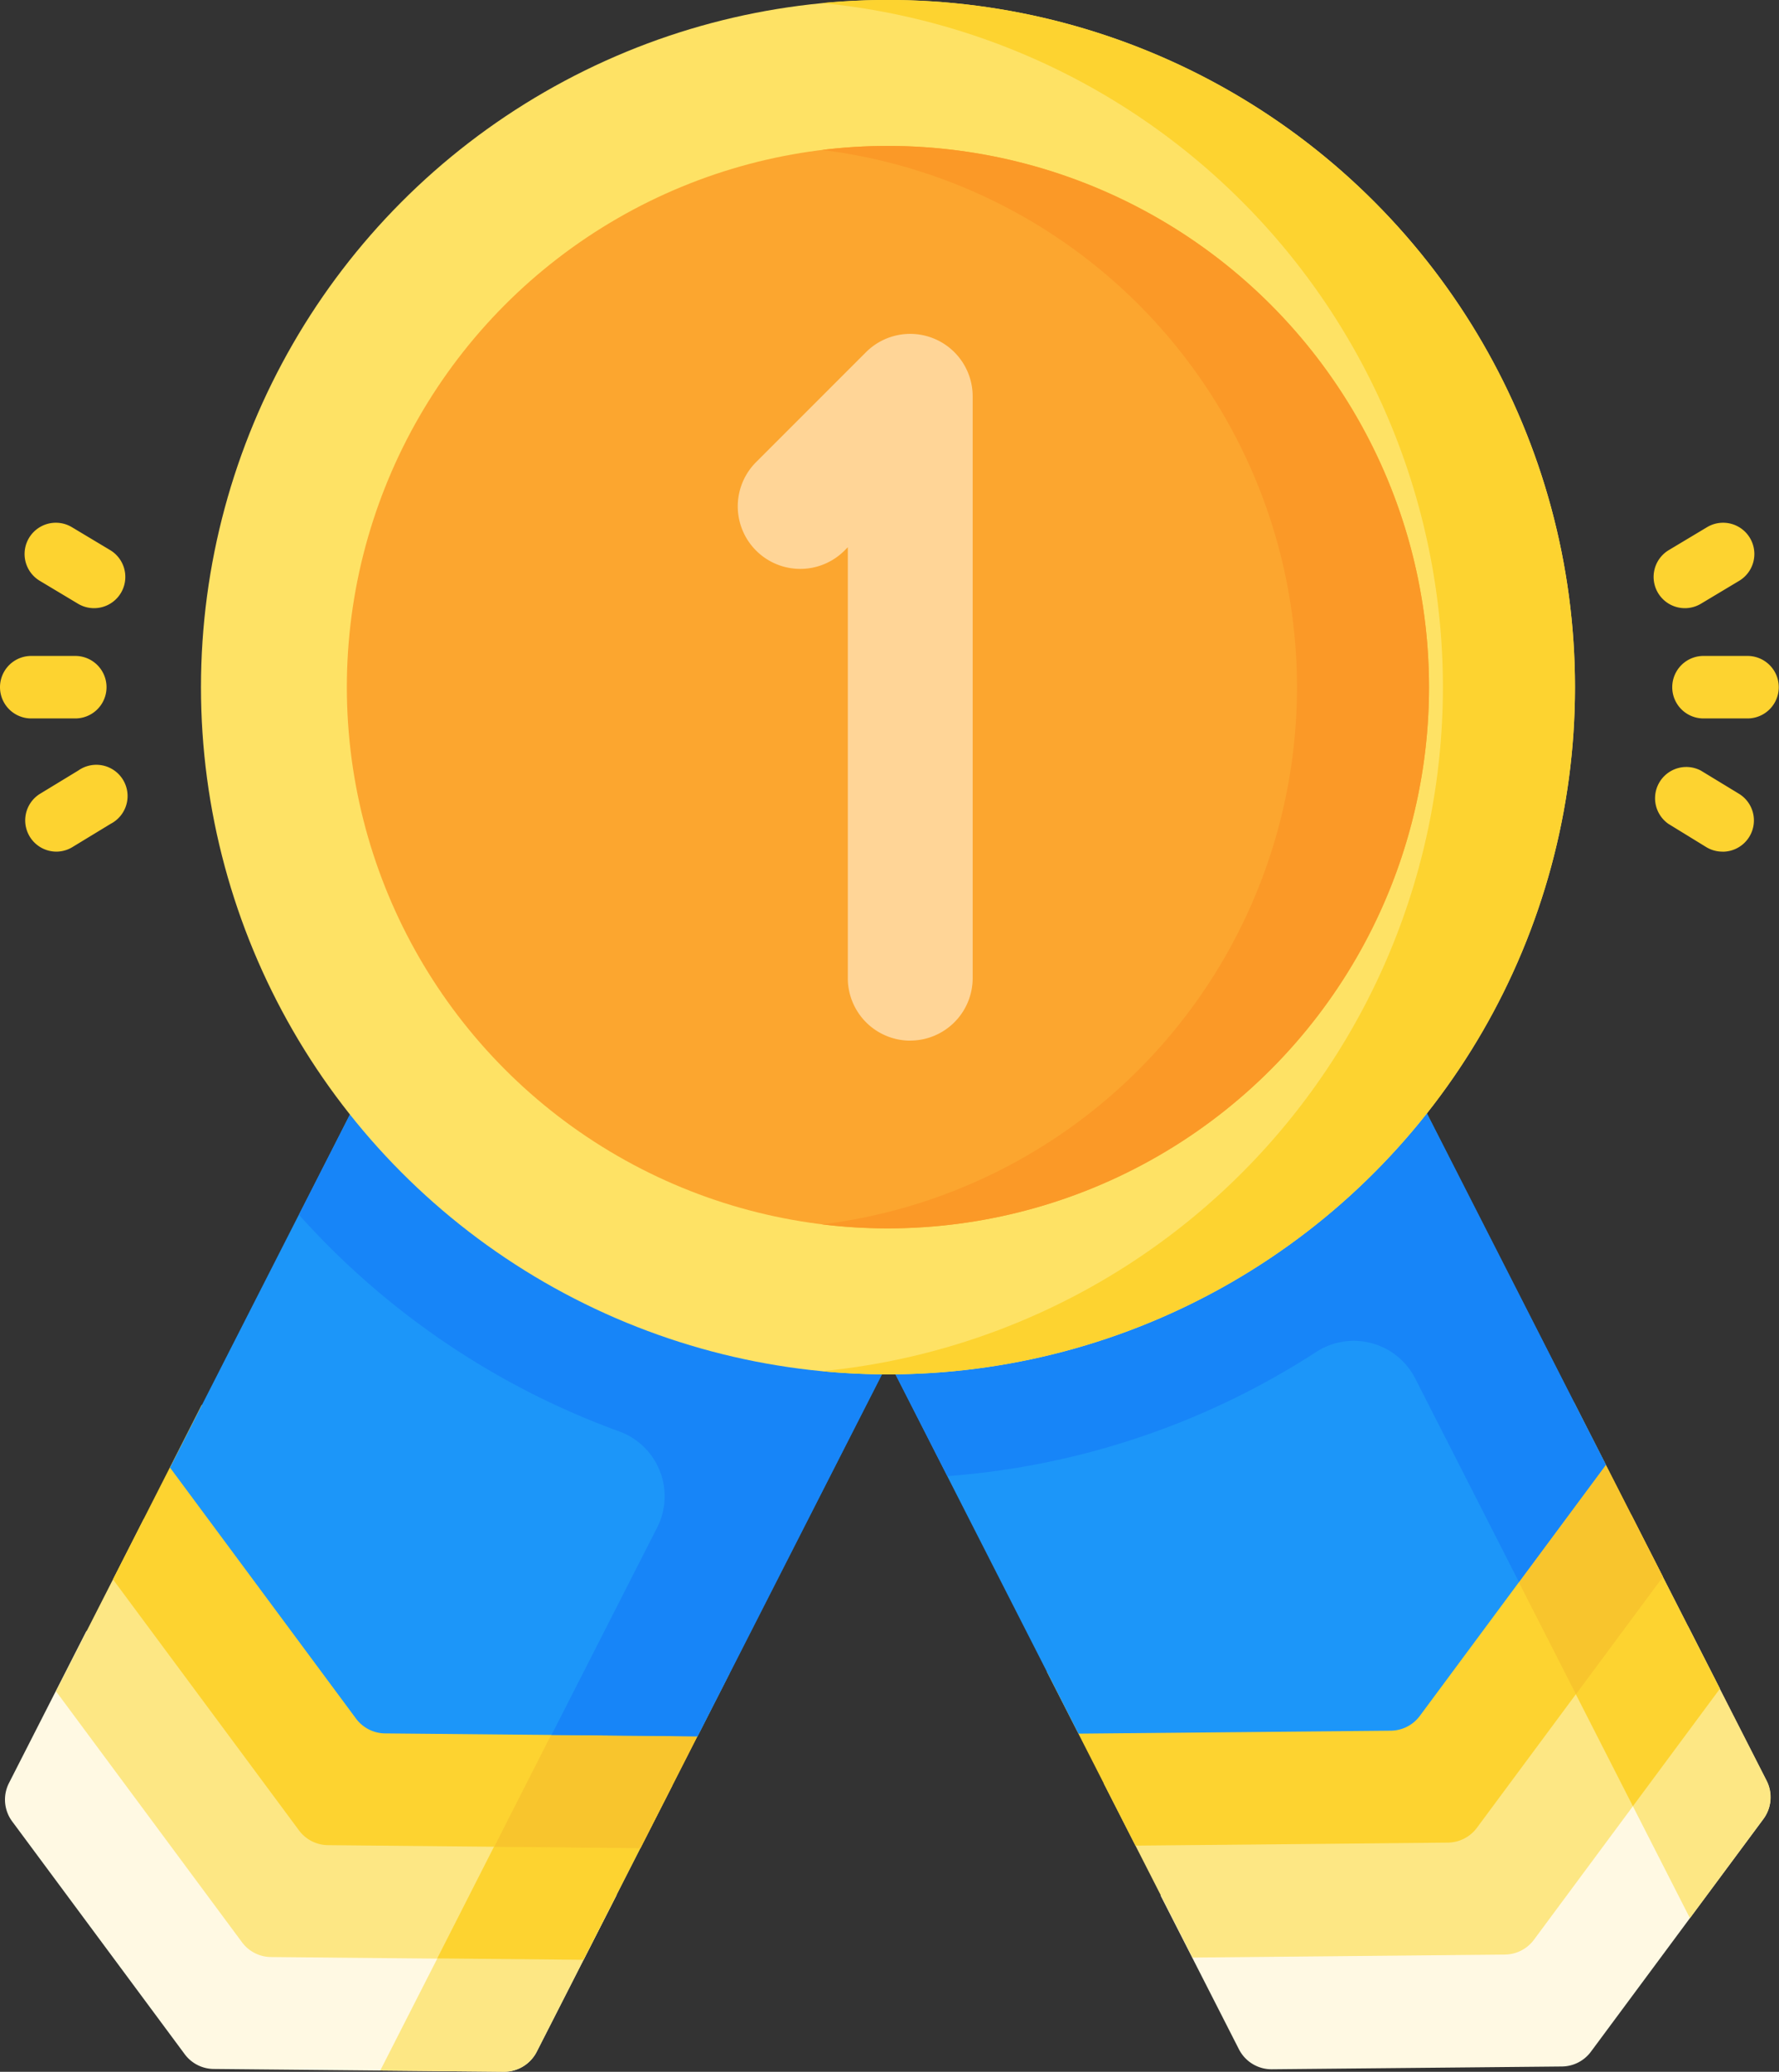<svg xmlns="http://www.w3.org/2000/svg" width="30.061" height="35" viewBox="0 0 30.061 35">
  <rect x="0" y="0" width="30.061" height="35" fill="#333333" stroke="none"/>
  <g id="medal_1_" data-name="medal(1)" transform="translate(-36.128)">
    <g id="Group_12360" data-name="Group 12360" transform="translate(36.217 0)">
      <g id="Group_12358" data-name="Group 12358" transform="translate(0 0)">
        <g id="Group_12354" data-name="Group 12354" transform="translate(0 18.48)">
          <g id="Group_12352" data-name="Group 12352" transform="translate(14.941)">
            <path id="Path_81056" data-name="Path 81056" d="M333.248,405.215l-2.915,3.932a.617.617,0,0,1-.491.25l-4.9.047a.619.619,0,0,1-.557-.338l-1.325-2.6,5.586-.054,3.326-4.487,1.325,2.6A.617.617,0,0,1,333.248,405.215Z" transform="translate(-318.48 -392.967)" fill="#fff9e3"/>
            <path id="Path_81057" data-name="Path 81057" d="M434.666,405.216l-1.242,1.676-1.5-2.942,1.47-1.984,1.325,2.6A.617.617,0,0,1,434.666,405.216Z" transform="translate(-419.898 -392.968)" fill="#fde784"/>
            <path id="Path_81058" data-name="Path 81058" d="M319.383,377.248l-3.143,4.24a.618.618,0,0,1-.491.25l-5.278.051-1.5-2.942,5.586-.054,3.326-4.487Z" transform="translate(-305.35 -367.199)" fill="#fde784"/>
            <path id="Path_81059" data-name="Path 81059" d="M420.8,377.248l-1.47,1.984-1.5-2.942,1.47-1.984Z" transform="translate(-406.768 -367.199)" fill="#fdd330"/>
            <path id="Path_81060" data-name="Path 81060" d="M305.29,349.587l-3.143,4.24a.619.619,0,0,1-.491.25l-5.278.051-1.5-2.942,5.586-.054,3.326-4.487Z" transform="translate(-292.221 -341.429)" fill="#fdd330"/>
            <path id="Path_81061" data-name="Path 81061" d="M406.708,349.587l-1.47,1.984-1.5-2.942,1.47-1.984Z" transform="translate(-393.638 -341.429)" fill="#f8c52d"/>
            <path id="Path_81062" data-name="Path 81062" d="M264.912,270.337l3.193,6.267-3.143,4.24a.618.618,0,0,1-.491.25l-5.278.05L256,274.878Z" transform="translate(-256 -270.337)" fill="#1c96f9"/>
            <path id="Path_81063" data-name="Path 81063" d="M268.1,276.6l-3.193-6.267h0l-8.912,4.541.978,1.92a13.277,13.277,0,0,0,6.235-2.1,1.166,1.166,0,0,1,1.671.452l1.751,3.436Z" transform="translate(-255.994 -270.337)" fill="#1785f8"/>
          </g>
          <g id="Group_12353" data-name="Group 12353" transform="translate(0 0.042)">
            <path id="Path_81064" data-name="Path 81064" d="M47.765,407.509l-1.35,2.65a.62.62,0,0,1-.557.337l-4.9-.047a.617.617,0,0,1-.491-.25l-2.915-3.932a.617.617,0,0,1-.054-.649l1.309-2.569,3.339,4.454Z" transform="translate(-37.435 -394.019)" fill="#fff9e3"/>
            <path id="Path_81065" data-name="Path 81065" d="M134.116,468.262l-1.35,2.65a.62.62,0,0,1-.557.337l-2.087-.02,1.513-2.97Z" transform="translate(-123.786 -454.772)" fill="#fde784"/>
            <path id="Path_81066" data-name="Path 81066" d="M60.392,379.864l-1.506,2.956-5.278-.051a.617.617,0,0,1-.491-.25l-3.143-4.24,1.484-2.912,3.34,4.456Z" transform="translate(-49.117 -368.23)" fill="#fde784"/>
            <path id="Path_81067" data-name="Path 81067" d="M148.191,440.9l-1.506,2.956-2.47-.024,1.5-2.95Z" transform="translate(-136.916 -429.27)" fill="#fdd330"/>
            <path id="Path_81068" data-name="Path 81068" d="M74.485,351.684l-1.506,2.957L67.7,354.59a.617.617,0,0,1-.491-.25l-3.143-4.24,1.5-2.95,3.323,4.494Z" transform="translate(-62.246 -341.941)" fill="#fdd330"/>
            <path id="Path_81069" data-name="Path 81069" d="M162.284,413.234l-1.506,2.957-2.47-.024,1.5-2.951Z" transform="translate(-150.045 -403.491)" fill="#f8c52d"/>
            <path id="Path_81070" data-name="Path 81070" d="M90.267,275.5l-3.193,6.267-5.278-.05a.618.618,0,0,1-.491-.25l-3.143-4.24,3.193-6.267Z" transform="translate(-75.378 -270.956)" fill="#1c96f9"/>
            <path id="Path_81071" data-name="Path 81071" d="M111,270.958l-1.018,2a13.413,13.413,0,0,0,5.413,3.66,1.166,1.166,0,0,1,.638,1.626l-1.783,3.5,2.469.024,3.193-6.267Z" transform="translate(-105.019 -270.958)" fill="#1785f8"/>
          </g>
        </g>
        <g id="Group_12357" data-name="Group 12357" transform="translate(3.307)">
          <g id="Group_12355" data-name="Group 12355">
            <circle id="Ellipse_1933" data-name="Ellipse 1933" cx="11.609" cy="11.609" r="11.609" transform="translate(0 0)" fill="#fee265"/>
            <path id="Path_81072" data-name="Path 81072" d="M252.03,11.608a11.609,11.609,0,0,1-11.608,11.609c-.376,0-.749-.018-1.115-.053a11.61,11.61,0,0,0,0-23.112c.367-.035.739-.053,1.115-.053A11.608,11.608,0,0,1,252.03,11.608Z" transform="translate(-228.813 0)" fill="#fdd330"/>
          </g>
          <g id="Group_12356" data-name="Group 12356" transform="translate(2.465 2.465)">
            <circle id="Ellipse_1934" data-name="Ellipse 1934" cx="9.143" cy="9.143" r="9.143" transform="translate(0 0)" fill="#fca62f"/>
            <path id="Path_81073" data-name="Path 81073" d="M249.564,45.209a9.148,9.148,0,0,1-10.258,9.076,9.144,9.144,0,0,0,0-18.151,9.148,9.148,0,0,1,10.258,9.075Z" transform="translate(-231.278 -36.066)" fill="#fb9927"/>
          </g>
        </g>
      </g>
      <g id="Group_12359" data-name="Group 12359" transform="translate(12.377 5.638)">
        <path id="Path_81074" data-name="Path 81074" d="M221.411,94.415a1.056,1.056,0,0,1-1.056-1.056V86.08l-.056.056a1.056,1.056,0,1,1-1.494-1.494l1.86-1.86a1.056,1.056,0,0,1,1.8.747v9.829a1.056,1.056,0,0,1-1.056,1.056Z" transform="translate(-218.495 -82.473)" fill="#ffd597"/>
      </g>
    </g>
    <g id="Group_12363" data-name="Group 12363" transform="translate(36.128 8.831)">
      <g id="Group_12361" data-name="Group 12361" transform="translate(27.933)">
        <g id="XMLID_207_" transform="translate(0.327 2.247)">
          <path id="Path_81075" data-name="Path 81075" d="M450.8,163.125h0l-.744,0a.528.528,0,0,1,0-1.056h0l.744,0a.528.528,0,0,1,0,1.056Z" transform="translate(-449.531 -162.066)" fill="#fdd330"/>
        </g>
        <g id="XMLID_147_" transform="translate(0.01)">
          <path id="Path_81076" data-name="Path 81076" d="M445.418,130.635a.528.528,0,0,1-.272-.981l.646-.387a.528.528,0,1,1,.543.906l-.646.387A.526.526,0,0,1,445.418,130.635Z" transform="translate(-444.89 -129.192)" fill="#fdd330"/>
        </g>
        <g id="XMLID_55_" transform="translate(0 4.106)">
          <path id="Path_81077" data-name="Path 81077" d="M445.913,190.7a.525.525,0,0,1-.273-.077L445,190.23a.528.528,0,0,1,.548-.9l.643.391a.528.528,0,0,1-.275.98Z" transform="translate(-444.742 -189.25)" fill="#fdd330"/>
        </g>
      </g>
      <g id="Group_12362" data-name="Group 12362" transform="translate(0 0)">
        <g id="XMLID_224_" transform="translate(0 2.247)">
          <path id="Path_81078" data-name="Path 81078" d="M36.656,163.125a.528.528,0,0,1,0-1.056l.744,0h0a.528.528,0,0,1,0,1.056l-.744,0Z" transform="translate(-36.128 -162.066)" fill="#fdd330"/>
        </g>
        <g id="XMLID_223_" transform="translate(0.416)">
          <path id="Path_81079" data-name="Path 81079" d="M43.383,130.636a.526.526,0,0,1-.271-.075l-.646-.387a.528.528,0,1,1,.543-.906l.646.387a.528.528,0,0,1-.272.981Z" transform="translate(-42.21 -129.193)" fill="#fdd330"/>
        </g>
        <g id="XMLID_222_" transform="translate(0.428 4.105)">
          <path id="Path_81080" data-name="Path 81080" d="M42.918,190.7a.528.528,0,0,1-.275-.98l.643-.391a.528.528,0,1,1,.548.9l-.643.391A.526.526,0,0,1,42.918,190.7Z" transform="translate(-42.39 -189.249)" fill="#fdd330"/>
        </g>
      </g>
    </g>
  </g>
</svg>
